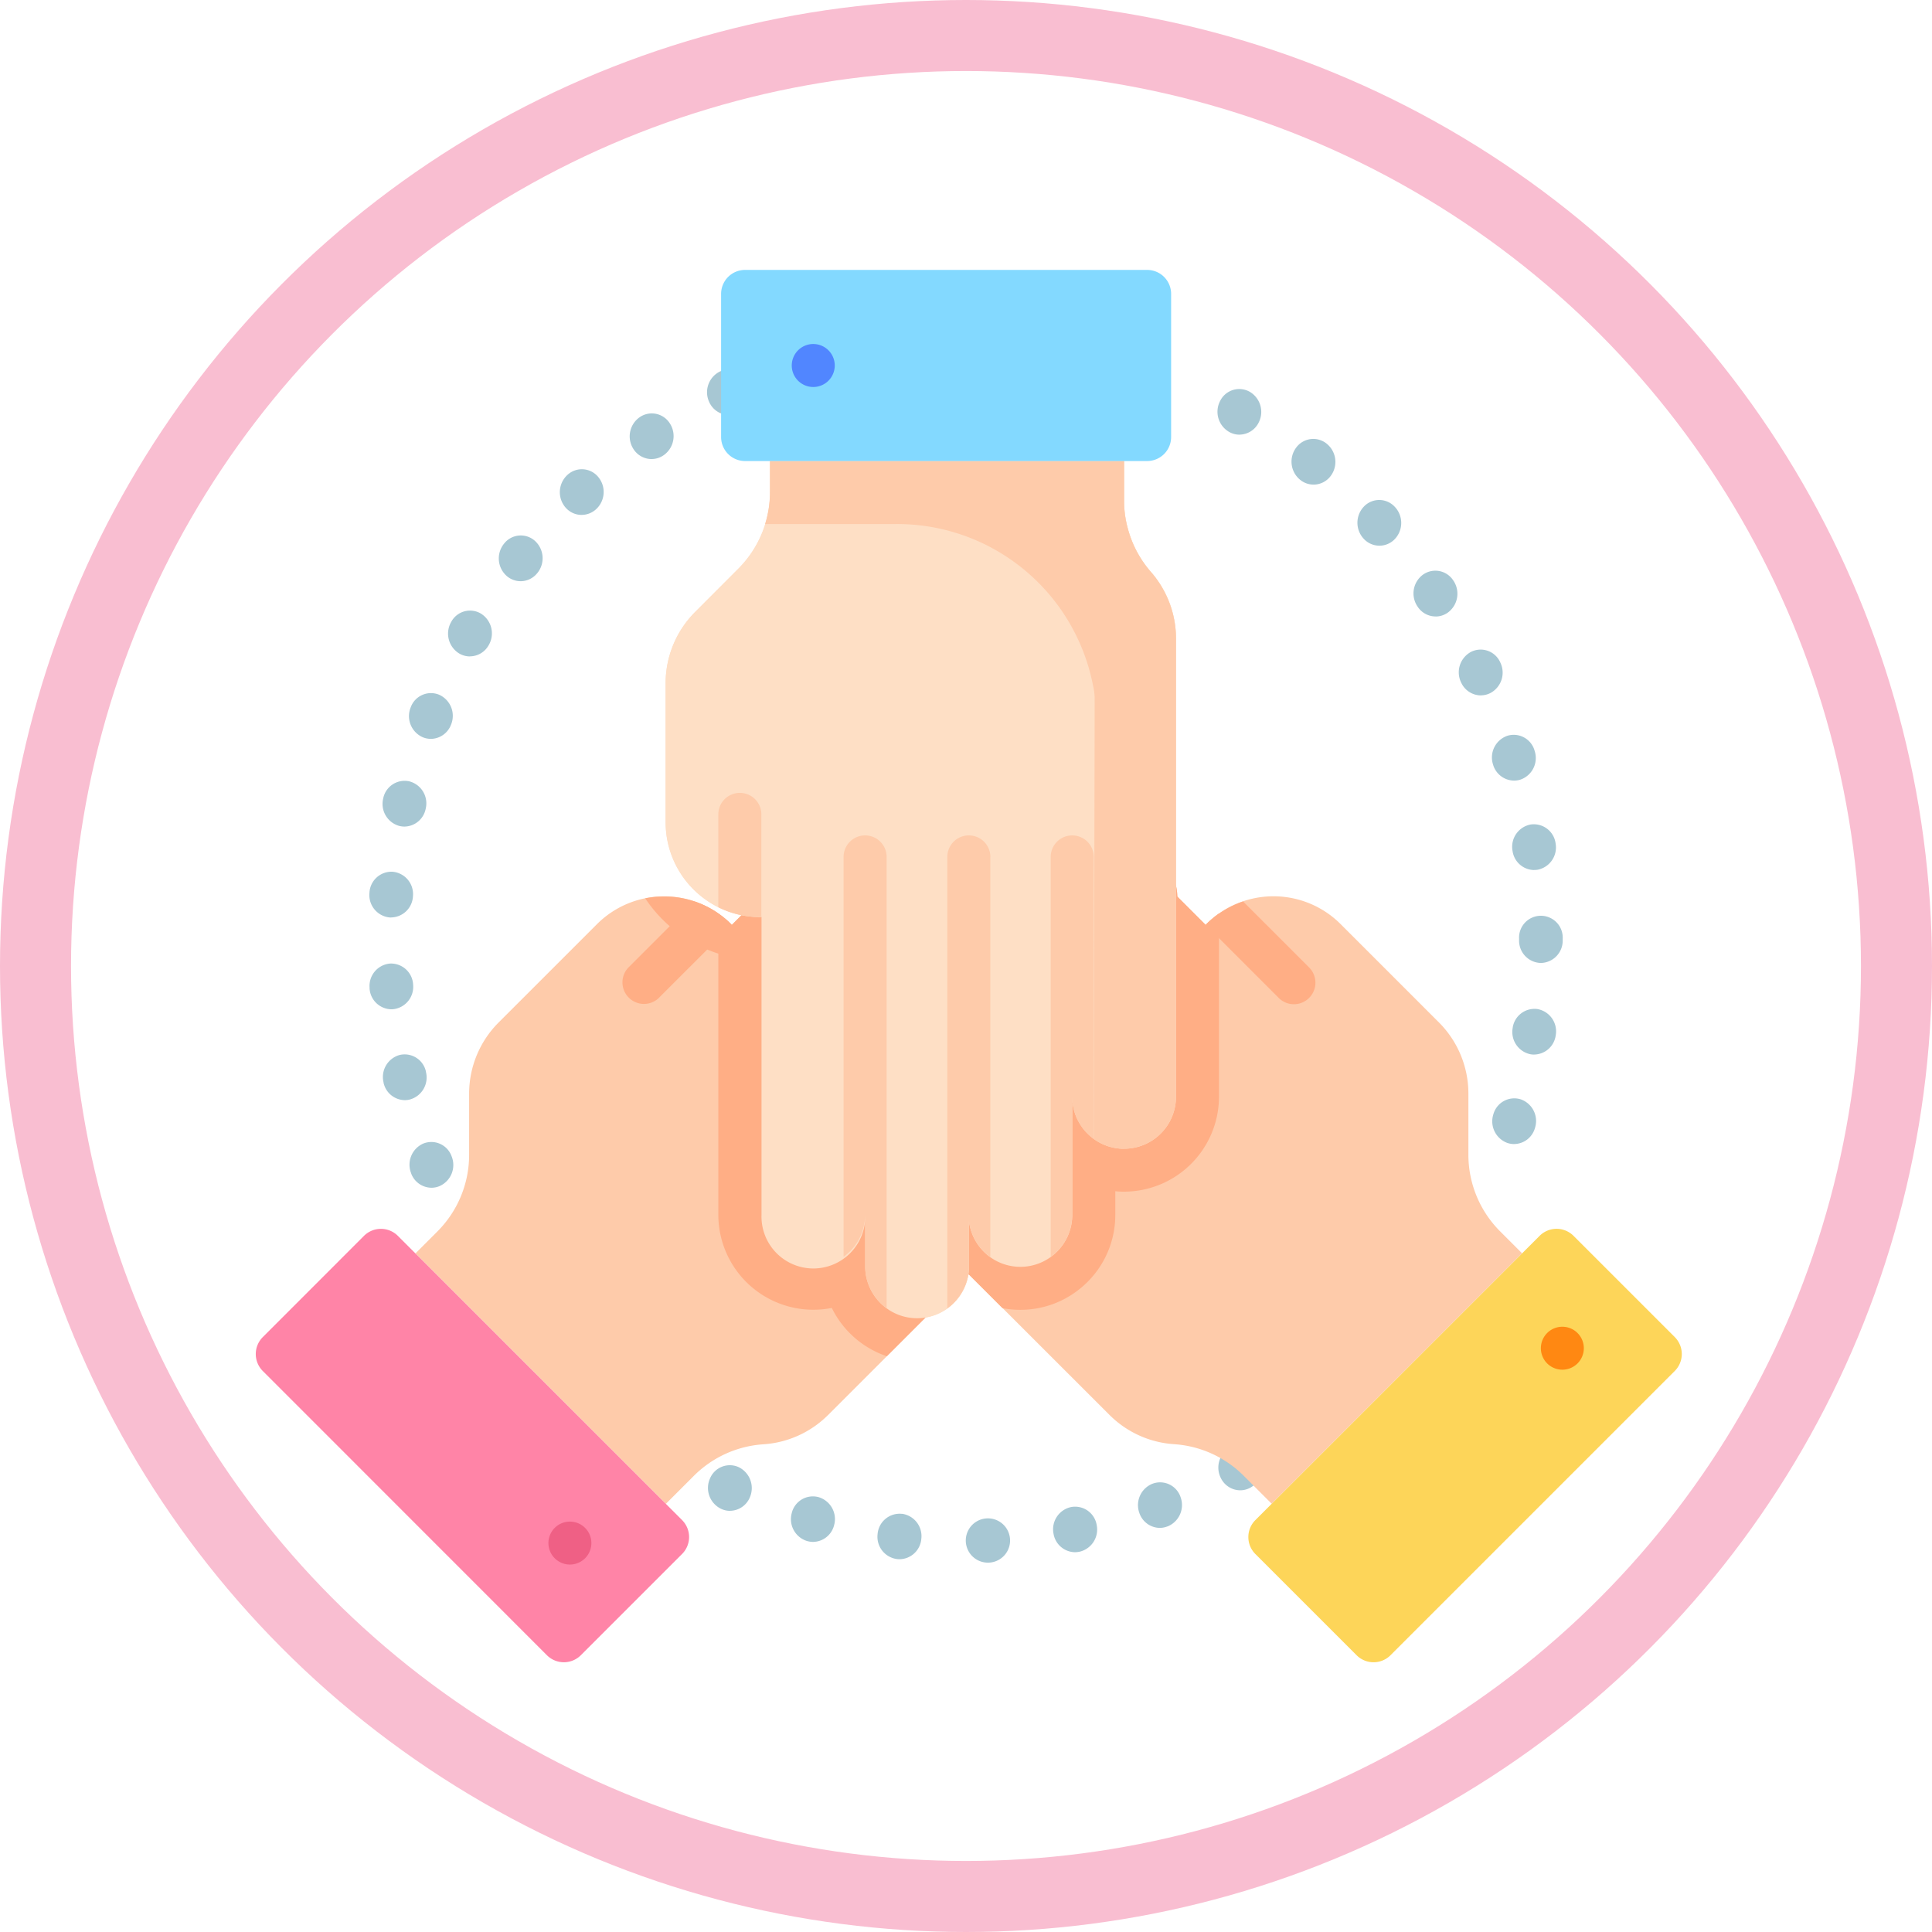 <svg xmlns="http://www.w3.org/2000/svg" width="136" height="136" viewBox="0 0 136 136">
  <g id="f1_a" transform="translate(-7439 5482)">
    <g id="椭圆_281" data-name="椭圆 281" transform="translate(7439 -5482)" fill="none" stroke="#f9bed1" stroke-width="5">
      <circle cx="68" cy="68" r="68" stroke="none"/>
      <circle cx="68" cy="68" r="65.5" fill="none"/>
    </g>
    <path id="路径_32945" data-name="路径 32945" d="M79.172,151.367a1.559,1.559,0,1,1,.088,0l-.044,0ZM73,151.126a1.526,1.526,0,0,1-.182-.011h0a1.581,1.581,0,0,1-1.37-1.753,1.558,1.558,0,0,1,1.685-1.433l.047,0a1.588,1.588,0,0,1,1.345,1.778A1.559,1.559,0,0,1,73,151.126Zm12.335-.494a1.553,1.553,0,0,1-1.5-1.292,1.6,1.6,0,0,1,1.209-1.881l.029-.006a1.54,1.54,0,0,1,1.8,1.273,1.6,1.6,0,0,1-1.219,1.874l-.012,0A1.514,1.514,0,0,1,85.332,150.632Zm-18.427-.726a1.5,1.5,0,0,1-.405-.057l-.009,0a1.611,1.611,0,0,1-1.091-1.959,1.53,1.53,0,0,1,1.876-1.138l.032.009a1.61,1.61,0,0,1,1.077,1.967A1.547,1.547,0,0,1,66.905,149.906Zm24.41-.985a1.54,1.54,0,0,1-1.444-1.054,1.622,1.622,0,0,1,.918-2.053l.026-.009a1.519,1.519,0,0,1,1.964.965,1.622,1.622,0,0,1-.926,2.049l-.013,0A1.483,1.483,0,0,1,91.315,148.921Zm-30.258-1.2a1.462,1.462,0,0,1-.626-.142l-.021-.01a1.63,1.63,0,0,1-.765-2.12,1.51,1.51,0,0,1,2.032-.8,1.639,1.639,0,0,1,.776,2.123,1.531,1.531,0,0,1-1.4.946Zm35.914-1.447a1.527,1.527,0,0,1-1.356-.848,1.637,1.637,0,0,1,.632-2.168,1.5,1.5,0,0,1,2.086.632,1.637,1.637,0,0,1-.605,2.175l-.035.02A1.48,1.48,0,0,1,96.971,146.274Zm13.945-14.317.01.007-.162-.121Zm-70.878-6.981a1.539,1.539,0,0,1-1.424-1l0-.011a1.626,1.626,0,0,1,.833-2.091,1.514,1.514,0,0,1,2.005.869l.011.028a1.625,1.625,0,0,1-.845,2.087,1.474,1.474,0,0,1-.577.118Zm76.216-3.074a1.484,1.484,0,0,1-.486-.083,1.618,1.618,0,0,1-.977-2.01,1.529,1.529,0,0,1,1.914-1.061,1.613,1.613,0,0,1,1.024,1.994l-.019.063A1.542,1.542,0,0,1,116.254,121.9Zm-78.093-3.092a1.551,1.551,0,0,1-1.493-1.23l0-.021a1.607,1.607,0,0,1,1.137-1.93,1.533,1.533,0,0,1,1.85,1.186l0,.021a1.606,1.606,0,0,1-1.136,1.929A1.478,1.478,0,0,1,38.161,118.811Zm79.505-3.207a1.454,1.454,0,0,1-.269-.025,1.6,1.6,0,0,1-1.248-1.837,1.55,1.55,0,0,1,1.743-1.343,1.591,1.591,0,0,1,1.295,1.815l-.01.066A1.556,1.556,0,0,1,117.666,115.6Zm-80.453-3.189a1.561,1.561,0,0,1-1.528-1.46l0-.066a1.579,1.579,0,0,1,1.443-1.693,1.559,1.559,0,0,1,1.622,1.487,1.585,1.585,0,0,1-1.4,1.726C37.3,112.412,37.257,112.414,37.213,112.414Zm80.924-3.261a1.569,1.569,0,0,1-1.535-1.6v-.117a1.537,1.537,0,1,1,3.071,0v.021c0,.011,0,.023,0,.033s0,.028,0,.042v.021A1.569,1.569,0,0,1,118.137,109.153Zm-80.927-3.2c-.044,0-.089,0-.134-.006a1.582,1.582,0,0,1-1.4-1.729,1.553,1.553,0,0,1,1.622-1.486,1.579,1.579,0,0,1,1.443,1.692l-.005.066A1.562,1.562,0,0,1,37.209,105.948Zm80.445-3.341a1.555,1.555,0,0,1-1.51-1.324l-.011-.066a1.594,1.594,0,0,1,1.3-1.818,1.547,1.547,0,0,1,1.741,1.347,1.6,1.6,0,0,1-1.248,1.836A1.449,1.449,0,0,1,117.655,102.607Zm.258-1.663-.259.04ZM38.141,99.553a1.473,1.473,0,0,1-.358-.045,1.606,1.606,0,0,1-1.138-1.926,1.537,1.537,0,0,1,1.813-1.22,1.6,1.6,0,0,1,1.188,1.9l-.014.066A1.549,1.549,0,0,1,38.141,99.553Zm78.105-3.236a1.555,1.555,0,0,1-1.464-1.1l-.017-.056a1.614,1.614,0,0,1,1.016-2,1.524,1.524,0,0,1,1.919,1.06v0a1.609,1.609,0,0,1-.974,2.017A1.441,1.441,0,0,1,116.246,96.317ZM40,93.378a1.478,1.478,0,0,1-.578-.118,1.626,1.626,0,0,1-.845-2.087l.008-.019a1.515,1.515,0,0,1,2-.882,1.626,1.626,0,0,1,.845,2.087l-.008.02a1.537,1.537,0,0,1-1.423,1Zm73.915-3.059a1.538,1.538,0,0,1-1.372-.872l-.023-.047a1.633,1.633,0,0,1,.7-2.144,1.508,1.508,0,0,1,2.056.73v0a1.628,1.628,0,0,1-.663,2.151,1.466,1.466,0,0,1-.7.178ZM42.752,87.575a1.475,1.475,0,0,1-.8-.235,1.641,1.641,0,0,1-.515-2.2,1.5,1.5,0,0,1,2.082-.584,1.64,1.64,0,0,1,.579,2.183l-.036.063a1.52,1.52,0,0,1-1.312.768Zm67.977-2.813a1.517,1.517,0,0,1-1.272-.7,1.638,1.638,0,0,1,.362-2.227,1.5,1.5,0,0,1,2.146.38l.033.049a1.646,1.646,0,0,1-.408,2.225,1.482,1.482,0,0,1-.861.276Zm-64.41-2.482a1.5,1.5,0,0,1-.98-.369,1.65,1.65,0,0,1-.2-2.256l.013-.016a1.492,1.492,0,0,1,2.162-.21,1.649,1.649,0,0,1,.2,2.256L47.5,81.7A1.506,1.506,0,0,1,46.319,82.281Zm60.454-2.5a1.5,1.5,0,0,1-1.108-.492,1.653,1.653,0,0,1,.021-2.267,1.489,1.489,0,0,1,2.169.022l.026.027a1.651,1.651,0,0,1-.044,2.265,1.5,1.5,0,0,1-1.063.446ZM50.617,77.614a1.5,1.5,0,0,1-1.151-.54,1.65,1.65,0,0,1,.133-2.261l.006-.006a1.493,1.493,0,0,1,2.168.123,1.649,1.649,0,0,1-.114,2.258l-.025.023a1.5,1.5,0,0,1-1.017.4Zm51.52-2.134a1.487,1.487,0,0,1-.906-.309l-.052-.041a1.648,1.648,0,0,1-.269-2.248,1.493,1.493,0,0,1,2.151-.283,1.648,1.648,0,0,1,.317,2.226,1.513,1.513,0,0,1-1.24.656Zm.138-1.82-.154.206Zm-46.734.022a1.519,1.519,0,0,1-1.3-.74,1.644,1.644,0,0,1,.465-2.21,1.5,1.5,0,0,1,2.117.437,1.644,1.644,0,0,1-.408,2.224l-.054.037a1.481,1.481,0,0,1-.824.251Zm41.383-1.717a1.473,1.473,0,0,1-.717-.187l-.036-.021a1.638,1.638,0,0,1-.605-2.175,1.5,1.5,0,0,1,2.085-.632l0,0a1.643,1.643,0,0,1,.621,2.168,1.526,1.526,0,0,1-1.351.844ZM60.982,70.579a1.534,1.534,0,0,1-1.4-.942,1.629,1.629,0,0,1,.766-2.118l.036-.016a1.511,1.511,0,0,1,2.022.825,1.63,1.63,0,0,1-.792,2.109,1.481,1.481,0,0,1-.631.143Zm0,0" transform="translate(7429.328 -5523.367)" fill="#a7c7d3"/>
    <g id="组_17118" data-name="组 17118" transform="translate(7456.999 -5463)">
      <path id="路径_32946" data-name="路径 32946" d="M205.7,204.5,182.887,181.7a3.652,3.652,0,1,1,5.165-5.164l-5.874-5.874A3.65,3.65,0,0,1,187,165.191l-2.235-2.235a3.652,3.652,0,0,1-1.073-2.587,3.425,3.425,0,0,1,.049-.594,3.653,3.653,0,0,1,6.19-1.986l2.56,2.56a3.653,3.653,0,0,1-1.026-3.168,3.614,3.614,0,0,1,1.022-2,3.656,3.656,0,0,1,5.169,0l14.823,14.823.041-.059a6.679,6.679,0,0,1,9.454.008l6.911,6.911a7.09,7.09,0,0,1,2.077,5l0,4.324a7.631,7.631,0,0,0,2.237,5.39l1.541,1.541-17.628,17.628-1.97-1.97a7.636,7.636,0,0,0-4.9-2.22A7.087,7.087,0,0,1,205.7,204.5Zm0,0" transform="translate(-145.596 -123.896)" fill="#fecbaa"/>
      <path id="路径_32947" data-name="路径 32947" d="M356.877,364.779l20.01-20.01a1.688,1.688,0,0,1,2.387,0l7.126,7.126a1.688,1.688,0,0,1,0,2.387l-20.009,20.01a1.688,1.688,0,0,1-2.387,0l-7.127-7.126A1.689,1.689,0,0,1,356.877,364.779Zm0,0" transform="translate(-286.507 -276.774)" fill="#fdd559"/>
      <path id="路径_32948" data-name="路径 32948" d="M461.852,382.014a1.512,1.512,0,1,0,0-2.141A1.513,1.513,0,0,0,461.852,382.014Zm0,0" transform="translate(-370.94 -305.038)" fill="#ff8812"/>
      <path id="路径_32949" data-name="路径 32949" d="M346.2,233.469l-5.1-5.1.041-.059a6.643,6.643,0,0,1,2.581-1.6l4.624,4.624a1.515,1.515,0,1,1-2.142,2.142Zm0,0" transform="translate(-274.216 -182.254)" fill="#ffae85"/>
      <path id="路径_32950" data-name="路径 32950" d="M86.388,204.513,109.2,181.7a3.652,3.652,0,1,0-5.165-5.165l5.874-5.873a3.65,3.65,0,0,0-4.817-5.466l2.235-2.236a3.649,3.649,0,0,0,1.073-2.586,3.428,3.428,0,0,0-.049-.594,3.653,3.653,0,0,0-6.19-1.985l-2.56,2.56a3.652,3.652,0,1,0-5.165-5.165L79.609,170.016l-.041-.058a6.68,6.68,0,0,0-9.454.007L63.2,176.877a7.09,7.09,0,0,0-2.077,5l0,4.323a7.628,7.628,0,0,1-2.236,5.391l-1.541,1.541,17.628,17.628,1.97-1.97a7.636,7.636,0,0,1,4.9-2.22,7.087,7.087,0,0,0,4.548-2.063Zm0,0" transform="translate(-46.099 -123.902)" fill="#fecbaa"/>
      <path id="路径_32951" data-name="路径 32951" d="M30.018,364.789,10.009,344.78a1.688,1.688,0,0,0-2.387,0L.5,351.906a1.688,1.688,0,0,0,0,2.387L20.5,374.3a1.689,1.689,0,0,0,2.388,0l7.126-7.126a1.689,1.689,0,0,0,0-2.388Zm0,0" transform="translate(0 -276.783)" fill="#ff84a7"/>
      <path id="路径_32952" data-name="路径 32952" d="M107.675,451.953a1.512,1.512,0,1,0-2.141,0A1.513,1.513,0,0,0,107.675,451.953Zm0,0" transform="translate(-84.486 -361.263)" fill="#ef6085"/>
      <path id="路径_32953" data-name="路径 32953" d="M134.274,233.481l5.1-5.1-.041-.058a6.643,6.643,0,0,0-2.581-1.6l-4.624,4.623a1.515,1.515,0,1,0,2.143,2.143Zm0,0" transform="translate(-105.867 -182.264)" fill="#ffae85"/>
      <path id="路径_32954" data-name="路径 32954" d="M183.05,81.111v32.257a3.652,3.652,0,1,1-7.3,0v8.306a3.645,3.645,0,0,1-1.068,2.585,3.646,3.646,0,0,1-4.7.4,3.65,3.65,0,0,1-1.5-2.524v3.162a3.651,3.651,0,0,1-1.071,2.587,3.456,3.456,0,0,1-.454.386,3.654,3.654,0,0,1-5.782-2.973v-3.62a3.652,3.652,0,1,1-7.3,0V100.711l-.07.012a6.679,6.679,0,0,1-6.68-6.69V84.258a7.094,7.094,0,0,1,2.07-5.007l3.054-3.06a7.631,7.631,0,0,0,2.23-5.393v-2.18H179.4V71.4a7.638,7.638,0,0,0,1.895,5.033,7.088,7.088,0,0,1,1.758,4.674Zm0,0" transform="translate(-118.268 -55.164)" fill="#fedfc5"/>
      <path id="路径_32955" data-name="路径 32955" d="M175.526,176.534a3.656,3.656,0,0,0-5.17,0l5.874-5.874a3.65,3.65,0,0,0-4.817-5.466l2.236-2.236a3.651,3.651,0,0,0,1.072-2.586,3.436,3.436,0,0,0-.048-.594,3.654,3.654,0,0,0-6.191-1.985l-2.56,2.56a3.652,3.652,0,1,0-5.165-5.165l-14.823,14.823-.041-.058a6.643,6.643,0,0,0-2.581-1.6,6.714,6.714,0,0,0-3.468-.214,9.784,9.784,0,0,0,5.147,3.892v18.38a6.689,6.689,0,0,0,7.987,6.561,6.7,6.7,0,0,0,3.875,3.4l18.67-18.67a3.653,3.653,0,0,0,0-5.169Zm0,0" transform="translate(-112.424 -123.902)" fill="#ffae85"/>
      <path id="路径_32956" data-name="路径 32956" d="M213.4,182.1V169.2a6.777,6.777,0,0,0-.892.75l-.041.059-14.823-14.823a3.656,3.656,0,0,0-5.169,0,3.614,3.614,0,0,0-1.022,2,3.653,3.653,0,0,0,1.026,3.168l-2.56-2.56a3.651,3.651,0,0,0-6.191,1.986,3.5,3.5,0,0,0-.048.594,3.652,3.652,0,0,0,1.073,2.587l2.235,2.235a3.646,3.646,0,0,0-5.843,2.3,3.578,3.578,0,0,0-.047.584,3.641,3.641,0,0,0,1.072,2.583l5.874,5.874a3.652,3.652,0,1,0-5.165,5.165l15.28,15.279a6.709,6.709,0,0,0,1.255.118,6.624,6.624,0,0,0,3.91-1.265,6.758,6.758,0,0,0,.816-.695A6.641,6.641,0,0,0,206.1,190.4v-1.647c.205.019.414.028.622.028A6.692,6.692,0,0,0,213.4,182.1Zm0,0" transform="translate(-145.59 -123.896)" fill="#ffae85"/>
      <path id="路径_32957" data-name="路径 32957" d="M183.05,81.111v32.257a3.653,3.653,0,0,1-3.652,3.658c-.054,0-.113,0-.172,0a3.614,3.614,0,0,1-1.961-.687s0,0,0,0a3.65,3.65,0,0,1-1.515-2.965v8.306a3.645,3.645,0,0,1-1.068,2.585,3.646,3.646,0,0,1-4.7.4,3.65,3.65,0,0,1-1.5-2.524v3.162a3.651,3.651,0,0,1-1.071,2.587,3.457,3.457,0,0,1-.454.386,3.654,3.654,0,0,1-5.782-2.973v-3.62a3.652,3.652,0,1,1-7.3,0V100.711l-.07.012a6.679,6.679,0,0,1-6.68-6.69V84.258a7.094,7.094,0,0,1,2.07-5.007l3.054-3.06a7.653,7.653,0,0,0,2.23-5.393v-2.18H179.4V71.4a6.92,6.92,0,0,0,.24,1.884,7.6,7.6,0,0,0,1.654,3.149,7.144,7.144,0,0,1,1.758,4.674Zm0,0" transform="translate(-118.268 -55.164)" fill="#fedfc5"/>
      <path id="路径_32958" data-name="路径 32958" d="M211.806,81.111v32.257a3.653,3.653,0,0,1-3.652,3.658c-.054,0-.113,0-.172,0a3.614,3.614,0,0,1-1.961-.687l.062-31.083a4.751,4.751,0,0,0-.121-.862,14.05,14.05,0,0,0-14.055-11.338h-9.025a7.6,7.6,0,0,0,.342-2.254v-2.18h24.929V71.4a6.921,6.921,0,0,0,.24,1.884,7.6,7.6,0,0,0,1.654,3.149,7.143,7.143,0,0,1,1.758,4.674Zm0,0" transform="translate(-147.024 -55.165)" fill="#fecbaa"/>
      <path id="路径_32959" data-name="路径 32959" d="M197.088,13.454h-28.3a1.688,1.688,0,0,1-1.688-1.688V1.688A1.688,1.688,0,0,1,168.79,0h28.3a1.688,1.688,0,0,1,1.688,1.688V11.766A1.688,1.688,0,0,1,197.088,13.454Zm0,0" transform="translate(-134.338)" fill="#83d9ff"/>
      <path id="路径_32960" data-name="路径 32960" d="M195.487,28.1a1.513,1.513,0,1,0-1.513,1.515A1.513,1.513,0,0,0,195.487,28.1Zm0,0" transform="translate(-154.725 -21.373)" fill="#5186ff"/>
      <path id="路径_32961" data-name="路径 32961" d="M288.453,204.547v19.846a3.649,3.649,0,0,1-1.516-2.965v8.306a3.643,3.643,0,0,1-1.068,2.586,3.545,3.545,0,0,1-.447.38V204.547a1.515,1.515,0,0,1,3.031,0Zm0,0" transform="translate(-229.459 -163.224)" fill="#fecbaa"/>
      <path id="路径_32962" data-name="路径 32962" d="M251.315,204.546v28.168a3.651,3.651,0,0,1-1.5-2.523v3.162a3.65,3.65,0,0,1-1.071,2.587,3.464,3.464,0,0,1-.454.386v-31.78a1.515,1.515,0,1,1,3.03,0Zm0,0" transform="translate(-199.604 -163.224)" fill="#fecbaa"/>
      <path id="路径_32963" data-name="路径 32963" d="M214.1,204.546v31.771a3.651,3.651,0,0,1-1.515-2.965v-3.62a3.652,3.652,0,0,1-1.515,2.965V204.546a1.515,1.515,0,0,1,3.03,0Zm0,0" transform="translate(-169.686 -163.224)" fill="#fecbaa"/>
      <path id="路径_32964" data-name="路径 32964" d="M169.124,189.276v7.218l-.071.011a6.646,6.646,0,0,1-2.959-.69v-6.539a1.515,1.515,0,0,1,3.03,0Zm0,0" transform="translate(-133.528 -150.948)" fill="#fecbaa"/>
    </g>
  </g>
</svg>
